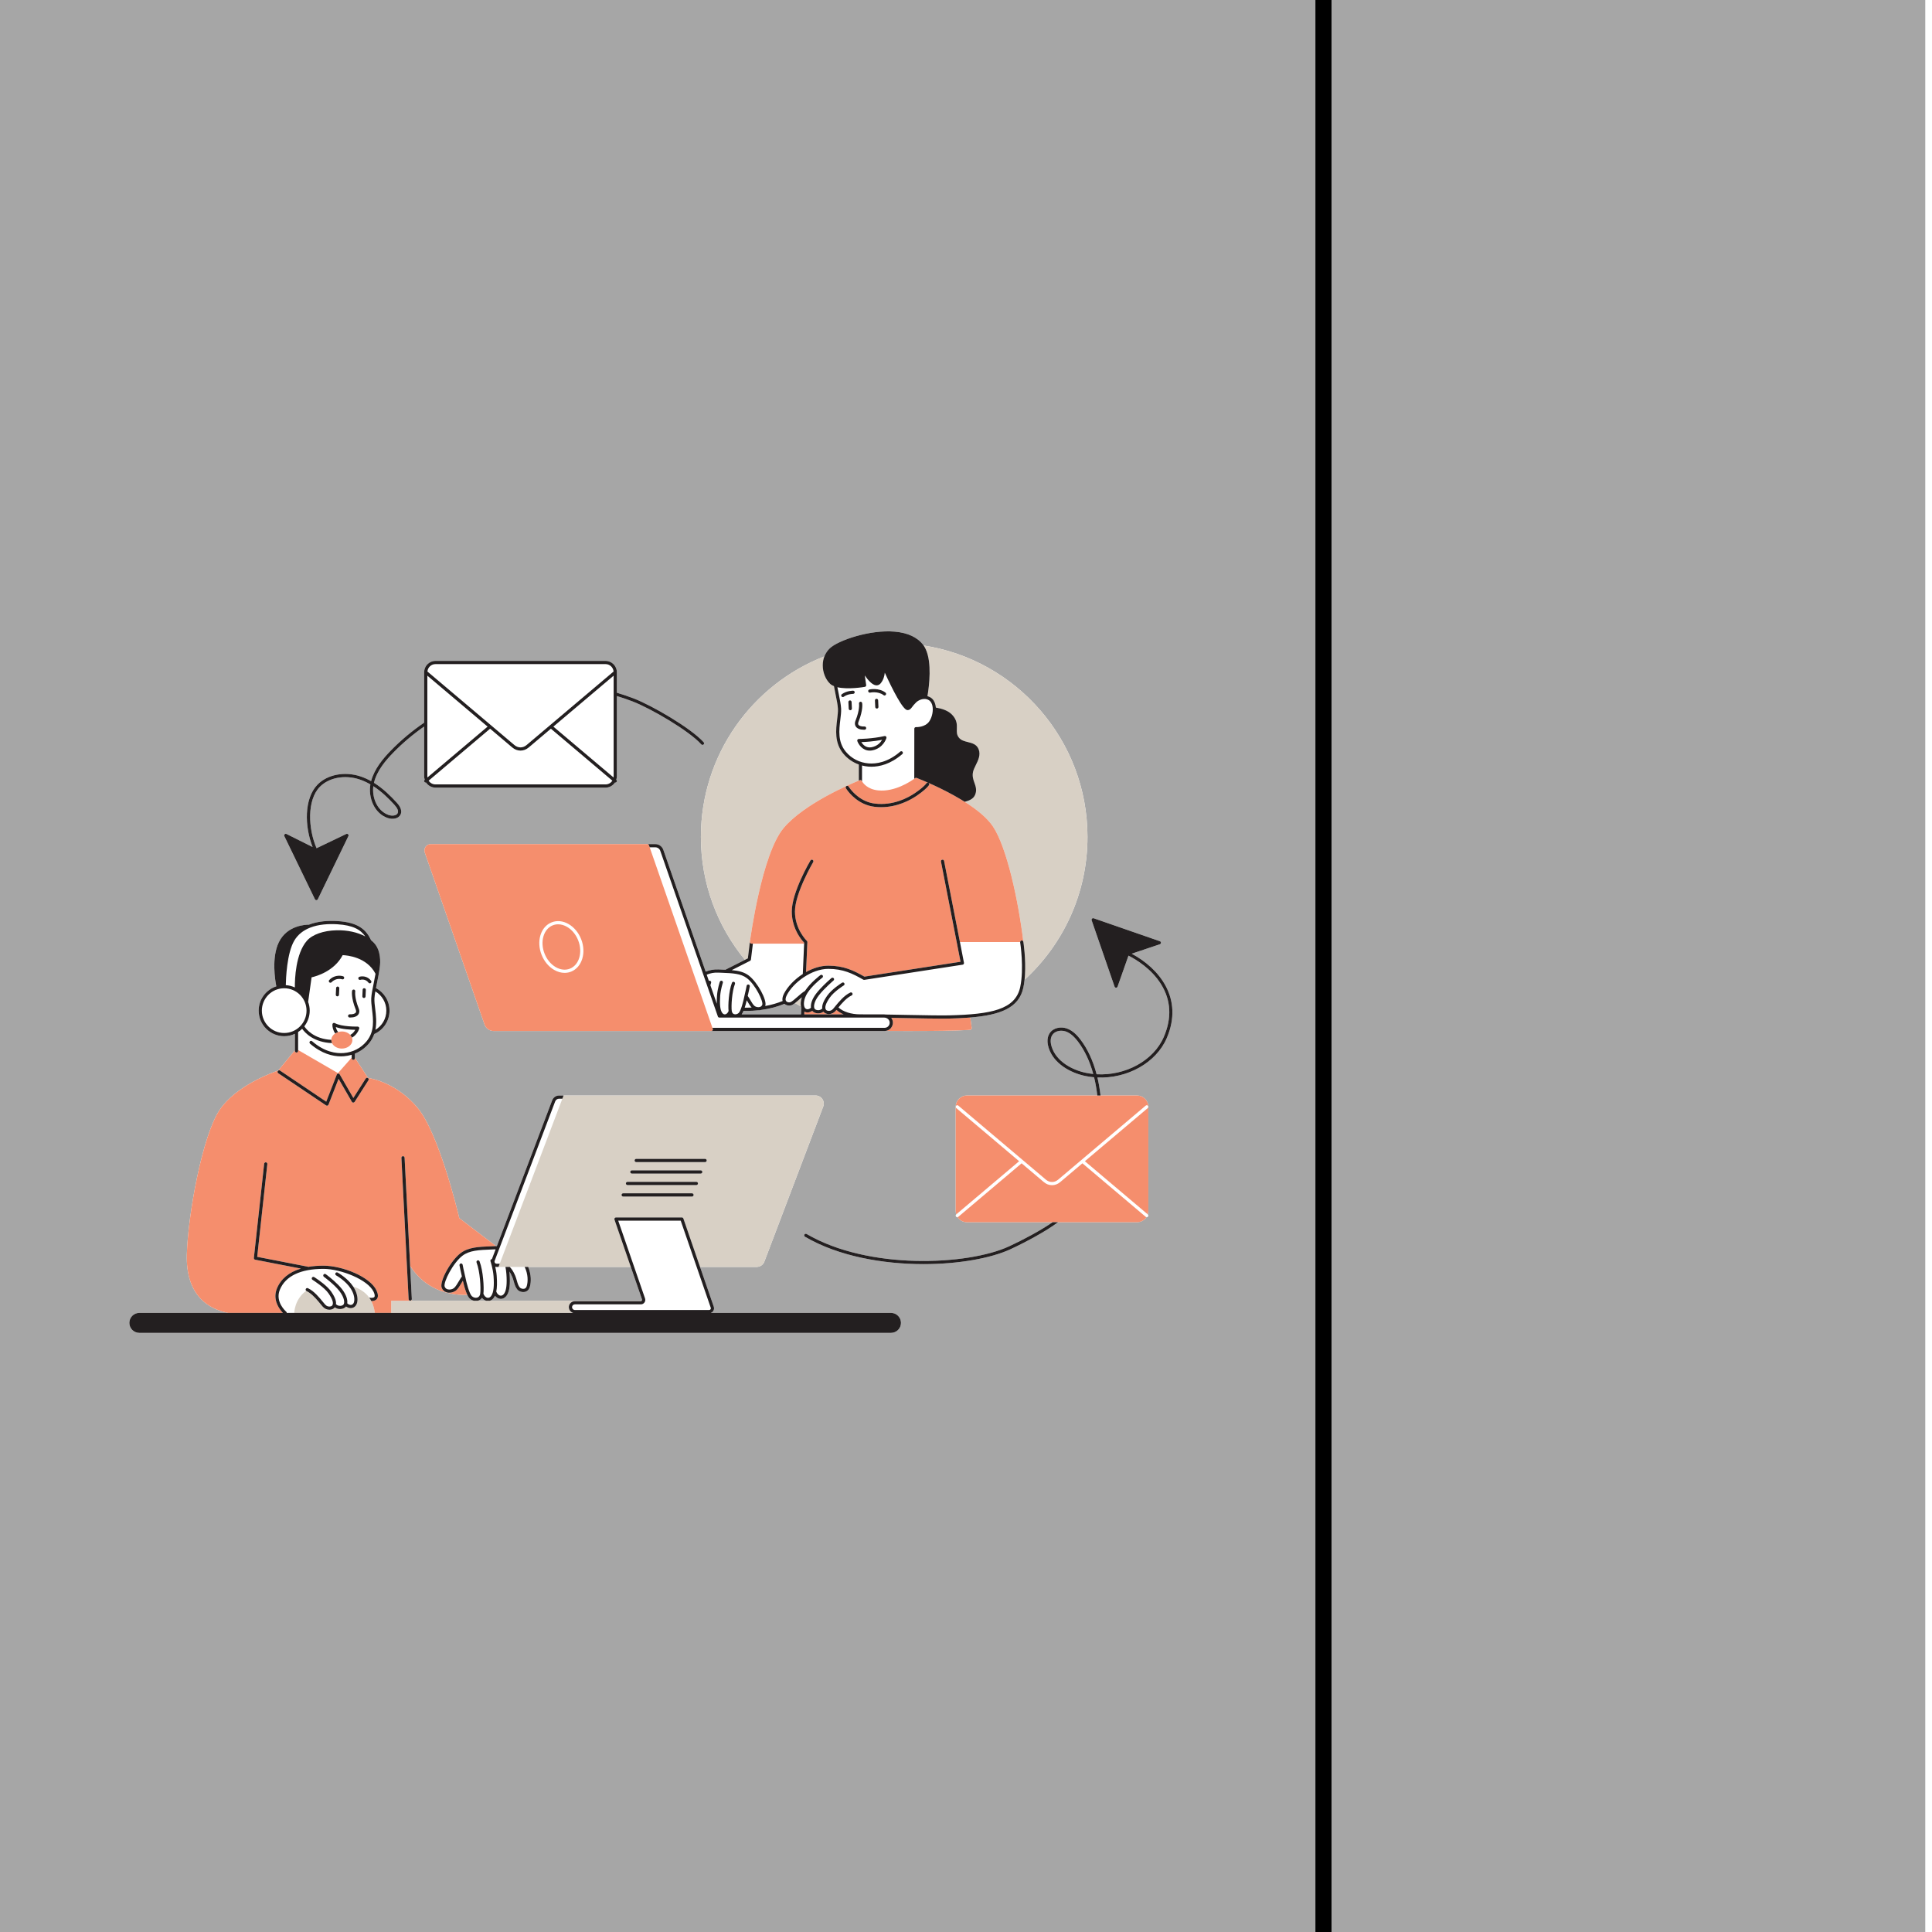 <svg xmlns="http://www.w3.org/2000/svg" xmlns:xlink="http://www.w3.org/1999/xlink" width="480" zoomAndPan="magnify" viewBox="0 0 360 360" height="480" preserveAspectRatio="xMidYMid meet" version="1.0"><defs><clipPath id="8266614681"><path d="M 24.105 117.211 L 219 117.211 L 219 248.461 L 24.105 248.461 Z M 24.105 117.211 " clip-rule="nonzero"/></clipPath><clipPath id="9487dac9fc"><path d="M 24.105 117.211 L 219 117.211 L 219 248.461 L 24.105 248.461 Z M 24.105 117.211 " clip-rule="nonzero"/></clipPath></defs><rect x="-36" width="432" fill="#ffffff" y="-36" height="432" fill-opacity="1"/><rect x="-36" width="432" fill="#ffffff" y="-36" height="432" fill-opacity="1"/><path fill="#a6a6a6" d="M -0.113 -0.195 L 358.746 -0.195 L 358.746 365.113 L -0.113 365.113 Z M -0.113 -0.195 " fill-opacity="1" fill-rule="nonzero"/><path stroke-linecap="butt" transform="matrix(0, -0.75, 0.75, 0, 245.108, 360)" fill="none" stroke-linejoin="miter" d="M -0 2.002 L 480 2.002 " stroke="#000000" stroke-width="4" stroke-opacity="1" stroke-miterlimit="4"/><g clip-path="url(#8266614681)"><path fill="#ffffff" d="M 166.023 244.637 L 132.441 244.637 C 132.617 244.578 132.777 244.469 132.887 244.312 C 133.055 244.074 133.098 243.766 133.004 243.488 L 130.445 236.07 L 141.012 236.07 C 141.637 236.07 142.203 235.68 142.422 235.098 L 153.398 206.184 C 153.574 205.719 153.512 205.195 153.23 204.785 C 152.949 204.375 152.484 204.133 151.988 204.133 L 104.176 204.133 C 103.609 204.133 103.098 204.488 102.895 205.016 L 92.578 232.203 C 92.527 232.203 92.477 232.195 92.426 232.199 L 85.582 226.98 C 85.227 225.488 81.738 211.105 77.785 206.395 C 74.004 201.891 69.449 200.988 68.578 200.852 L 66.125 197.098 L 66.125 196.336 C 67.133 195.93 68.031 195.285 68.742 194.438 C 69.215 193.875 69.527 193.281 69.738 192.676 C 71.41 191.938 72.582 190.266 72.582 188.316 C 72.582 186.496 71.559 184.914 70.059 184.113 C 70.105 183.859 70.16 183.598 70.215 183.328 C 70.414 182.359 70.637 181.262 70.781 180.129 C 70.871 179.445 71.047 177.102 69.664 175.664 C 69.512 175.5 69.336 175.352 69.156 175.203 C 68.223 173.234 66.785 171.871 62.883 171.629 C 61.23 171.527 59.277 171.625 57.562 172.297 C 57 172.293 53.508 172.406 51.969 175.547 C 50.559 178.43 51.266 182.664 51.488 183.789 C 49.582 184.41 48.199 186.203 48.199 188.316 C 48.199 190.945 50.332 193.082 52.957 193.082 C 53.668 193.082 54.344 192.918 54.953 192.637 L 54.953 195.715 L 51.84 199.48 C 50.957 199.777 44.016 202.227 40.938 206.797 C 37.715 211.586 35.043 226.195 34.816 233.707 C 34.707 237.332 35.594 240.141 37.445 242.055 C 38.715 243.367 40.418 244.223 42.516 244.637 L 25.965 244.637 C 24.938 244.637 24.105 245.469 24.105 246.5 C 24.105 247.527 24.938 248.359 25.965 248.359 L 166.023 248.359 C 167.051 248.359 167.883 247.527 167.883 246.5 C 167.883 245.473 167.051 244.637 166.023 244.637 Z M 76.699 242.367 L 76.691 242.215 C 76.719 242.168 76.738 242.113 76.738 242.055 L 76.418 235.852 C 76.809 236.492 77.395 237.297 78.227 238.098 C 79.816 239.629 82.637 241.395 87.082 241.289 C 87.215 241.574 87.359 241.809 87.508 241.949 C 87.73 242.16 87.996 242.297 88.277 242.367 Z M 89.051 242.367 C 89.086 242.355 89.121 242.352 89.156 242.34 C 89.434 242.242 89.656 242.059 89.812 241.824 C 90.016 242.086 90.27 242.273 90.551 242.367 Z M 119.602 242.352 C 119.598 242.359 119.59 242.359 119.586 242.367 L 91.305 242.367 C 91.598 242.27 91.867 242.059 92.07 241.738 C 92.129 241.648 92.184 241.551 92.23 241.445 C 92.484 241.762 92.816 241.969 93.184 242.016 C 93.234 242.023 93.285 242.023 93.332 242.023 C 93.773 242.023 94.18 241.777 94.469 241.332 C 94.949 240.586 95.105 239.312 94.953 237.328 C 94.945 237.191 94.93 237.059 94.914 236.93 C 95.094 237.184 95.285 237.52 95.461 237.957 C 95.578 238.238 95.66 238.523 95.738 238.801 C 95.891 239.344 96.035 239.855 96.406 240.293 C 96.656 240.59 97.227 240.844 97.789 240.727 C 98.246 240.633 98.574 240.309 98.723 239.812 C 98.992 238.898 99.02 237.496 98.422 236.07 L 117.539 236.07 L 119.633 242.137 C 119.656 242.211 119.648 242.289 119.602 242.352 Z M 138.809 178.852 L 135.176 180.691 C 134.977 180.684 134.781 180.676 134.574 180.668 L 133.867 180.637 C 133.027 180.602 132.227 180.75 131.492 181.055 L 123.598 158.344 C 123.379 157.711 122.781 157.285 122.109 157.285 L 80.273 157.285 C 79.883 157.285 79.531 157.469 79.305 157.785 C 79.082 158.102 79.023 158.496 79.152 158.867 L 90.285 190.898 C 90.539 191.625 91.227 192.117 91.992 192.117 L 164.828 192.117 C 164.875 192.117 164.918 192.105 164.961 192.102 C 166.418 192.109 167.879 192.113 169.309 192.113 C 173.891 192.113 178.09 192.066 180.363 191.918 C 180.449 191.914 180.535 191.906 180.621 191.895 L 180.793 191.879 C 180.875 191.875 180.949 191.832 181 191.77 C 181.051 191.707 181.074 191.625 181.062 191.543 L 180.797 189.598 C 186.445 189.133 189.867 187.793 190.68 184.062 C 190.785 183.578 190.859 183.07 190.918 182.555 C 198.113 175.953 202.637 166.473 202.637 155.949 C 202.637 137.918 189.371 122.938 172.105 120.281 C 172.098 120.27 172.09 120.254 172.078 120.238 C 170.996 118.77 169.199 117.914 166.73 117.699 C 162.109 117.293 156.184 119.312 154.609 120.82 C 154.168 121.238 153.836 121.746 153.613 122.309 C 140.164 127.543 130.602 140.645 130.602 155.949 C 130.602 164.637 133.684 172.617 138.809 178.852 Z M 141.238 188.258 C 141.406 188.266 141.57 188.258 141.727 188.215 C 141.746 188.211 141.762 188.199 141.781 188.195 C 143.441 187.977 144.93 187.57 146.168 187.047 C 146.531 187.371 147.055 187.441 147.434 187.324 C 147.645 187.258 147.883 187.105 148.141 186.906 C 148.508 187.125 148.879 187.34 149.254 187.547 C 149.273 187.629 149.293 187.707 149.316 187.777 L 149.262 189.016 L 138.195 189.016 C 138.32 188.844 138.438 188.617 138.547 188.352 C 138.766 188.359 138.984 188.367 139.203 188.367 C 139.902 188.367 140.582 188.324 141.238 188.258 Z M 210.875 177.711 L 216.121 175.949 C 216.242 175.906 216.324 175.793 216.324 175.668 C 216.324 175.539 216.246 175.426 216.125 175.383 L 203.789 171.105 C 203.684 171.066 203.562 171.098 203.484 171.176 C 203.402 171.258 203.375 171.375 203.41 171.484 L 207.684 183.84 C 207.723 183.961 207.836 184.043 207.961 184.043 C 207.961 184.043 207.961 184.043 207.965 184.043 C 208.09 184.043 208.203 183.961 208.242 183.844 L 210.277 178.07 C 211.688 178.785 214.535 180.5 216.332 183.371 C 218.203 186.363 218.383 189.672 216.863 193.207 C 214.949 197.656 209.684 200.473 204.336 200.172 C 203.668 197.621 202.656 195.457 201.332 193.715 C 200.797 193.016 199.949 192.039 198.77 191.633 C 197.719 191.273 196.285 191.461 195.586 192.523 C 194.973 193.449 195.199 194.605 195.387 195.211 C 196.34 198.254 199.539 199.934 202.219 200.492 C 202.766 200.605 203.316 200.684 203.867 200.734 C 203.992 201.242 204.102 201.762 204.199 202.301 C 204.312 202.906 204.398 203.52 204.469 204.133 L 180.18 204.133 C 179.02 204.133 178.074 205.078 178.074 206.242 L 178.074 225.637 C 178.074 225.859 178.121 226.074 178.188 226.277 L 178.18 226.281 C 178.055 226.391 178.039 226.578 178.145 226.703 C 178.203 226.773 178.289 226.809 178.371 226.809 C 178.391 226.809 178.41 226.801 178.43 226.801 C 178.805 227.367 179.449 227.742 180.18 227.742 L 196.133 227.742 C 193.934 229.27 190.652 231.027 188.047 232.234 C 180.352 235.801 161.82 236.676 150.297 229.938 C 150.152 229.852 149.973 229.902 149.891 230.043 C 149.805 230.184 149.855 230.367 149.996 230.449 C 156.246 234.105 164.531 235.551 172.082 235.551 C 178.652 235.551 184.664 234.457 188.297 232.773 C 191.203 231.43 194.945 229.398 197.152 227.742 L 211.875 227.742 C 212.605 227.742 213.25 227.367 213.629 226.801 C 213.645 226.801 213.664 226.809 213.684 226.809 C 213.766 226.809 213.852 226.773 213.91 226.703 C 214.016 226.578 214 226.391 213.875 226.281 L 213.867 226.277 C 213.934 226.074 213.98 225.859 213.98 225.637 L 213.98 206.242 C 213.98 205.078 213.035 204.133 211.875 204.133 L 205.07 204.133 C 204.996 203.484 204.902 202.836 204.785 202.191 C 204.699 201.707 204.598 201.234 204.488 200.773 C 210.023 201.02 215.422 198.062 217.41 193.445 C 220.594 186.039 216.012 180.438 210.875 177.711 Z M 202.34 199.906 C 199.828 199.383 196.832 197.828 195.957 195.031 C 195.801 194.527 195.605 193.574 196.082 192.855 C 196.449 192.301 197.113 192.062 197.758 192.062 C 198.047 192.062 198.328 192.109 198.578 192.195 C 199.359 192.465 200.086 193.062 200.859 194.078 C 202.102 195.711 203.059 197.734 203.711 200.117 C 203.254 200.07 202.793 200 202.34 199.906 Z M 58.684 167.562 C 58.734 167.664 58.836 167.73 58.949 167.73 C 59.066 167.73 59.168 167.664 59.219 167.562 L 64.918 155.797 C 64.977 155.684 64.953 155.547 64.863 155.457 C 64.773 155.367 64.637 155.344 64.523 155.398 L 58.988 158.051 C 57.406 154.402 57.18 149.098 59.59 146.621 C 61.285 144.883 64.262 144.328 67 145.242 C 67.711 145.477 68.383 145.793 69.016 146.16 C 68.598 148.527 69.668 151.508 72.188 152.406 C 73.086 152.73 74.25 152.613 74.645 151.762 C 75.082 150.82 74.195 149.852 73.902 149.531 C 72.793 148.32 71.395 146.93 69.684 145.863 C 70.219 143.625 71.836 141.734 73.207 140.32 C 74.977 138.496 76.934 136.84 79.035 135.375 L 79.035 144.652 C 79.035 144.879 79.082 145.094 79.148 145.297 L 79.141 145.301 C 79.016 145.406 79 145.594 79.105 145.719 C 79.164 145.789 79.25 145.828 79.332 145.828 C 79.352 145.828 79.371 145.82 79.391 145.816 C 79.766 146.383 80.41 146.762 81.141 146.762 L 112.836 146.762 C 113.566 146.762 114.211 146.383 114.586 145.816 C 114.605 145.82 114.625 145.828 114.641 145.828 C 114.727 145.828 114.812 145.789 114.871 145.719 C 114.977 145.594 114.961 145.406 114.836 145.301 L 114.828 145.297 C 114.895 145.094 114.941 144.879 114.941 144.652 L 114.941 129.695 C 115.934 129.996 116.918 130.332 117.883 130.707 C 121.27 132.016 128.348 136.121 130.68 138.707 C 130.789 138.828 130.977 138.836 131.102 138.727 C 131.223 138.617 131.23 138.43 131.121 138.305 C 128.738 135.664 121.535 131.48 118.098 130.148 C 117.062 129.75 116.008 129.395 114.941 129.078 L 114.941 125.258 C 114.941 124.098 113.996 123.148 112.836 123.148 L 81.141 123.148 C 79.98 123.148 79.035 124.098 79.035 125.258 L 79.035 134.656 C 76.773 136.199 74.668 137.957 72.781 139.902 C 71.391 141.34 69.758 143.25 69.152 145.551 C 68.535 145.207 67.879 144.906 67.188 144.676 C 64.238 143.691 61.016 144.305 59.164 146.203 C 56.648 148.789 56.73 153.961 58.246 157.828 L 53.383 155.402 C 53.27 155.344 53.129 155.367 53.039 155.457 C 52.949 155.547 52.926 155.684 52.98 155.797 Z M 69.566 146.496 C 71.129 147.508 72.426 148.801 73.465 149.934 C 74.078 150.605 74.289 151.121 74.105 151.512 C 73.871 152.016 73.031 152.078 72.387 151.848 C 70.246 151.082 69.297 148.578 69.566 146.496 Z M 69.566 146.496 " fill-opacity="1" fill-rule="nonzero"/></g><path fill="#d8d0c5" d="M 69.824 244.492 L 69.848 244.637 C 69.504 244.637 69.148 244.637 68.785 244.637 C 64.625 244.637 59.422 244.637 54.832 244.637 C 54.832 244.602 54.867 242.117 57.051 240.523 C 57.074 240.543 57.098 240.566 57.129 240.578 C 57.289 240.652 57.449 240.75 57.609 240.855 C 58.438 241.414 59.211 242.355 59.75 243.016 C 59.898 243.195 60.027 243.355 60.137 243.477 C 60.457 243.84 60.906 244.047 61.379 244.047 C 61.395 244.047 61.406 244.047 61.422 244.047 C 61.816 244.039 62.168 243.883 62.363 243.637 C 62.371 243.621 62.375 243.609 62.383 243.598 C 62.648 243.801 62.996 243.918 63.367 243.918 C 63.41 243.918 63.453 243.918 63.492 243.914 C 63.906 243.887 64.266 243.715 64.477 243.449 C 64.477 243.445 64.477 243.445 64.477 243.445 C 64.738 243.637 65.043 243.75 65.348 243.75 C 65.418 243.75 65.488 243.742 65.555 243.73 C 65.992 243.656 66.336 243.352 66.496 242.891 C 66.684 242.363 66.68 241.504 66.246 240.52 C 66.141 240.289 66.02 240.051 65.863 239.805 C 65.848 239.777 65.828 239.754 65.812 239.727 C 67.309 240.215 68.23 240.992 68.805 241.801 C 68.957 242.012 69.082 242.223 69.188 242.434 C 69.559 243.152 69.707 243.844 69.797 244.34 C 69.805 244.395 69.812 244.445 69.824 244.492 Z M 90.551 242.367 L 76.457 242.367 C 76.457 242.367 76.457 242.367 76.453 242.367 C 76.449 242.367 76.445 242.367 76.438 242.367 C 76.438 242.367 76.434 242.367 76.43 242.367 L 72.895 242.367 L 72.895 244.648 L 106.824 244.648 C 106.508 244.566 106.25 244.344 106.109 244.055 C 106.039 243.906 105.996 243.746 105.996 243.57 C 105.996 243.348 106.062 243.137 106.18 242.961 C 106.379 242.656 106.723 242.453 107.113 242.453 L 119.41 242.453 C 119.48 242.453 119.543 242.418 119.586 242.367 Z M 153.23 204.785 C 153.512 205.195 153.574 205.719 153.398 206.184 L 142.422 235.098 C 142.203 235.68 141.633 236.07 141.012 236.07 L 130.445 236.07 L 130.238 235.477 L 127.332 227.055 C 127.293 226.938 127.18 226.855 127.051 226.855 L 114.777 226.855 C 114.68 226.855 114.59 226.902 114.535 226.98 C 114.48 227.059 114.465 227.16 114.496 227.25 L 117.332 235.477 L 117.539 236.07 L 92.891 236.07 L 93.117 235.477 L 104.789 204.727 L 105.016 204.133 L 151.988 204.133 C 152.484 204.133 152.949 204.375 153.23 204.785 Z M 131.379 215.941 L 118.547 215.941 C 118.383 215.941 118.25 216.074 118.25 216.238 C 118.25 216.406 118.383 216.539 118.547 216.539 L 131.379 216.539 C 131.543 216.539 131.68 216.406 131.68 216.238 C 131.68 216.074 131.543 215.941 131.379 215.941 Z M 129.242 222.66 C 129.242 222.492 129.109 222.359 128.945 222.359 L 116.113 222.359 C 115.949 222.359 115.812 222.492 115.812 222.66 C 115.812 222.824 115.949 222.957 116.113 222.957 L 128.945 222.957 C 129.109 222.957 129.242 222.824 129.242 222.66 Z M 130.055 220.52 C 130.055 220.355 129.922 220.223 129.758 220.223 L 116.926 220.223 C 116.758 220.223 116.625 220.355 116.625 220.52 C 116.625 220.684 116.758 220.816 116.926 220.816 L 129.758 220.816 C 129.922 220.816 130.055 220.684 130.055 220.52 Z M 130.57 218.676 C 130.734 218.676 130.867 218.543 130.867 218.379 C 130.867 218.215 130.734 218.082 130.57 218.082 L 117.734 218.082 C 117.57 218.082 117.438 218.215 117.438 218.379 C 117.438 218.543 117.57 218.676 117.734 218.676 Z M 149.402 185.828 C 149.25 185.961 149.098 186.094 148.945 186.227 C 148.836 186.32 148.734 186.41 148.629 186.5 C 148.461 186.648 148.297 186.785 148.141 186.906 C 148.508 187.125 148.879 187.34 149.254 187.547 C 149.211 187.34 149.195 187.102 149.211 186.836 C 149.227 186.547 149.289 186.223 149.398 185.883 Z M 157.164 140.469 C 155.457 138.434 155.754 135.988 155.992 134.023 C 156.082 133.309 156.164 132.629 156.137 132.07 C 156.102 131.355 155.91 130.43 155.691 129.363 C 155.594 128.887 155.492 128.383 155.395 127.855 C 155.109 127.742 154.863 127.594 154.672 127.41 C 153.828 126.605 153.305 125.289 153.305 123.977 C 153.305 123.652 153.336 123.336 153.398 123.031 C 153.449 122.781 153.523 122.539 153.613 122.309 C 140.164 127.543 130.602 140.645 130.602 155.949 C 130.602 164.637 133.684 172.617 138.809 178.852 L 139.355 178.574 L 139.73 175.5 C 139.82 174.836 141.93 159.16 146.023 154.285 C 149.848 149.73 158.598 146.035 160.031 145.449 L 160.031 142.457 C 158.922 142.062 157.934 141.391 157.164 140.469 Z M 172.105 120.281 C 172.25 120.484 172.375 120.715 172.488 120.957 C 173.668 123.469 173.141 127.77 172.832 129.633 C 172.824 129.66 172.812 129.688 172.801 129.715 C 172.992 129.766 173.191 129.84 173.391 129.961 C 173.852 130.238 174.172 130.73 174.316 131.379 C 174.352 131.531 174.371 131.688 174.387 131.848 C 175.473 132.023 176.652 132.391 177.395 133.16 C 178.348 134.152 178.32 135.039 178.297 135.816 C 178.277 136.398 178.262 136.898 178.648 137.41 C 179.059 137.953 179.688 138.109 180.355 138.273 C 181.16 138.477 181.996 138.684 182.359 139.625 C 182.766 140.664 182.27 141.672 181.828 142.562 C 181.602 143.023 181.387 143.457 181.305 143.859 C 181.145 144.66 181.359 145.27 181.57 145.859 C 181.805 146.52 182.047 147.199 181.723 148.043 C 181.391 148.902 180.555 149.191 179.762 149.406 C 181.902 150.758 183.891 152.328 185.004 153.977 C 187.602 157.836 189.77 167.832 190.684 175.492 C 190.707 175.652 191.172 178.648 190.988 181.664 C 190.973 181.961 190.949 182.262 190.914 182.555 C 198.113 175.953 202.633 166.473 202.633 155.949 C 202.633 137.918 189.371 122.938 172.105 120.281 Z M 172.105 120.281 " fill-opacity="1" fill-rule="nonzero"/><path fill="#f58e6d" d="M 76.691 242.215 L 76.699 242.367 L 76.457 242.367 C 76.562 242.359 76.645 242.297 76.691 242.215 Z M 85.582 226.98 L 92.426 232.199 C 92.383 232.199 92.344 232.195 92.301 232.195 L 91.488 232.23 C 91.488 232.23 91.488 232.23 91.484 232.23 C 89.133 232.324 87.273 232.402 85.82 233.504 C 83.973 234.91 81.863 238.762 82.297 239.945 C 82.297 239.949 82.301 239.949 82.301 239.953 C 82.465 240.391 82.809 240.699 83.27 240.824 C 83.77 240.961 84.363 240.852 84.801 240.574 C 84.859 240.539 84.926 240.508 84.977 240.465 C 85.367 240.145 85.703 239.566 86.035 239.004 C 86.105 238.883 86.176 238.762 86.246 238.648 C 86.375 239.211 86.582 240.008 86.836 240.699 C 86.914 240.91 86.996 241.109 87.078 241.289 C 82.637 241.395 79.816 239.629 78.227 238.098 C 77.395 237.297 76.809 236.492 76.418 235.852 L 76.348 234.426 L 75.391 215.719 C 75.383 215.551 75.227 215.418 75.078 215.434 C 74.914 215.441 74.789 215.582 74.797 215.746 L 75.754 234.523 L 76.141 242.086 C 76.148 242.242 76.277 242.359 76.43 242.367 L 72.895 242.367 L 72.895 244.637 C 72 244.637 70.973 244.637 69.848 244.637 L 69.824 244.492 C 69.812 244.445 69.805 244.395 69.797 244.34 C 69.707 243.848 69.559 243.152 69.188 242.434 C 69.543 242.434 69.961 242.363 70.215 242.059 C 70.504 241.707 70.484 241.172 70.16 240.469 C 68.977 237.906 63.777 235.84 60.258 235.84 C 60.254 235.84 60.254 235.84 60.25 235.84 C 59.227 235.84 58.285 235.918 57.422 236.066 C 57.391 236.043 57.352 236.027 57.309 236.02 L 47.926 234.191 L 49.812 216.91 C 49.832 216.746 49.715 216.602 49.551 216.582 C 49.383 216.562 49.242 216.684 49.223 216.848 L 47.305 234.398 C 47.285 234.555 47.391 234.695 47.543 234.727 L 56.062 236.383 C 53.871 237.039 52.352 238.281 51.609 240.07 C 50.824 241.957 51.797 243.555 52.445 244.34 C 52.543 244.457 52.633 244.559 52.711 244.637 C 49.789 244.637 47.262 244.637 45.641 244.637 L 42.516 244.637 C 40.418 244.223 38.715 243.367 37.445 242.055 C 35.594 240.141 34.707 237.332 34.816 233.707 C 35.043 226.195 37.715 211.586 40.938 206.797 C 44.016 202.227 50.957 199.777 51.84 199.48 L 54.953 195.715 L 54.953 195.824 C 54.953 195.988 55.086 196.121 55.25 196.121 C 55.414 196.121 55.547 195.988 55.547 195.824 L 55.547 195.652 L 62.977 199.961 L 65.531 197.074 L 65.531 197.188 C 65.531 197.352 65.664 197.484 65.828 197.484 C 65.992 197.484 66.125 197.352 66.125 197.188 L 66.125 197.098 L 68.578 200.852 C 69.449 200.988 74.004 201.891 77.785 206.395 C 81.738 211.105 85.227 225.488 85.582 226.98 Z M 68.547 201.453 L 68.652 201.289 C 68.742 201.152 68.703 200.965 68.562 200.879 C 68.426 200.789 68.242 200.828 68.152 200.969 L 68.047 201.129 L 65.84 204.59 L 63.402 200.379 L 63.293 200.191 C 63.234 200.094 63.121 200.031 63.012 200.043 C 62.898 200.055 62.801 200.125 62.758 200.234 L 62.668 200.473 L 60.789 205.281 L 52.453 199.676 L 52.18 199.492 C 52.047 199.398 51.859 199.434 51.77 199.574 C 51.676 199.707 51.715 199.895 51.848 199.984 L 51.973 200.066 L 60.766 205.984 C 60.816 206.016 60.875 206.035 60.934 206.035 C 60.965 206.035 60.992 206.031 61.023 206.02 C 61.109 205.992 61.176 205.93 61.211 205.844 L 63.09 201.027 L 65.57 205.312 C 65.621 205.402 65.719 205.457 65.82 205.461 C 65.918 205.453 66.023 205.41 66.078 205.324 Z M 63.699 195.387 C 64.785 195.387 65.668 194.672 65.668 193.793 C 65.668 193.637 65.629 193.488 65.578 193.344 C 65.512 193.16 65.406 192.988 65.266 192.84 C 64.906 192.453 64.34 192.199 63.699 192.199 C 63.457 192.199 63.227 192.242 63.012 192.305 C 62.809 192.367 62.629 192.457 62.465 192.562 C 62.031 192.848 61.746 193.277 61.734 193.762 C 61.734 193.773 61.73 193.781 61.73 193.793 C 61.73 193.996 61.781 194.188 61.867 194.367 C 62.152 194.961 62.863 195.387 63.699 195.387 Z M 155.684 188.383 C 155.363 188.75 154.91 188.957 154.441 188.957 C 154.426 188.957 154.41 188.953 154.398 188.953 C 154.004 188.945 153.652 188.789 153.457 188.543 C 153.449 188.527 153.445 188.516 153.438 188.504 C 153.172 188.707 152.824 188.828 152.449 188.828 C 152.41 188.828 152.371 188.824 152.328 188.82 C 151.914 188.793 151.555 188.625 151.344 188.355 C 151.344 188.352 151.344 188.352 151.34 188.352 C 151.082 188.543 150.777 188.652 150.473 188.652 C 150.402 188.652 150.332 188.648 150.266 188.637 C 150.129 188.613 150.004 188.562 149.891 188.496 C 149.887 188.496 149.883 188.492 149.883 188.492 L 149.859 189.016 L 157.199 189.016 C 156.672 188.789 156.219 188.508 155.859 188.176 C 155.797 188.254 155.738 188.324 155.684 188.383 Z M 180.621 191.898 L 180.793 191.879 C 180.875 191.875 180.949 191.832 181 191.77 C 181.051 191.707 181.074 191.625 181.062 191.543 L 180.797 189.598 C 180.602 189.613 180.402 189.625 180.203 189.641 C 179.148 189.715 178.031 189.766 176.832 189.793 C 176.484 189.801 176.066 189.805 175.598 189.805 C 173.973 189.805 171.688 189.762 169.301 189.715 C 168.258 189.695 167.16 189.676 166.066 189.656 C 166.23 189.871 166.344 190.129 166.371 190.406 C 166.41 190.805 166.289 191.199 166.047 191.512 C 166.023 191.543 166.004 191.578 165.98 191.605 C 165.715 191.898 165.352 192.07 164.961 192.102 C 166.418 192.109 167.883 192.117 169.309 192.117 C 173.895 192.117 178.094 192.066 180.363 191.922 C 180.449 191.914 180.535 191.906 180.621 191.898 Z M 178.777 179.242 L 161.07 181.98 C 159.027 180.82 157.215 179.941 154.344 179.941 C 154.34 179.941 154.34 179.941 154.336 179.941 C 152.93 179.941 151.512 180.398 150.234 181.105 C 150.223 181.113 150.211 181.117 150.203 181.125 L 150.445 175.551 C 150.445 175.516 150.438 175.484 150.426 175.453 C 150.422 175.441 150.426 175.434 150.422 175.426 C 150.406 175.387 150.383 175.355 150.352 175.324 C 150.352 175.324 150.352 175.324 150.352 175.32 C 150.328 175.301 148.129 173.188 148.129 169.84 C 148.129 166.445 151.496 160.691 151.531 160.633 C 151.617 160.492 151.57 160.309 151.426 160.227 C 151.285 160.145 151.105 160.191 151.02 160.332 C 150.879 160.574 147.535 166.281 147.535 169.84 C 147.535 172.484 148.777 174.379 149.477 175.242 C 149.633 175.43 149.762 175.57 149.844 175.656 L 149.836 175.836 L 140.027 175.836 C 139.941 175.836 139.859 175.801 139.805 175.734 C 139.746 175.672 139.723 175.586 139.73 175.5 C 139.82 174.836 141.93 159.16 146.023 154.285 C 149.848 149.73 158.598 146.035 160.031 145.449 C 160.129 145.41 160.191 145.383 160.219 145.375 C 160.363 145.316 160.531 145.383 160.598 145.523 C 160.602 145.531 160.609 145.551 160.625 145.578 C 160.777 145.844 161.566 147.07 163.637 147.277 C 166.727 147.594 169.684 145.598 170.359 145.109 C 170.449 145.043 170.504 145 170.508 144.996 C 170.59 144.934 170.699 144.918 170.797 144.953 C 170.82 144.961 170.879 144.984 170.953 145.016 C 171.777 145.336 175.52 146.848 179.062 148.977 C 179.293 149.117 179.527 149.262 179.758 149.406 C 181.902 150.758 183.891 152.328 185.004 153.977 C 187.602 157.836 189.766 167.832 190.684 175.492 C 190.656 175.328 190.5 175.219 190.344 175.246 C 190.195 175.27 190.098 175.395 190.098 175.539 L 178.871 175.539 L 178.859 175.48 L 178.812 175.242 L 175.922 160.426 C 175.891 160.266 175.73 160.16 175.57 160.191 C 175.41 160.223 175.305 160.379 175.336 160.539 L 178.273 175.586 L 178.277 175.594 C 178.277 175.594 178.277 175.594 178.277 175.598 L 178.977 179.211 Z M 172.941 146.508 C 173.047 146.383 173.098 146.309 173.105 146.301 C 173.191 146.16 173.152 145.98 173.016 145.891 C 172.879 145.801 172.695 145.84 172.605 145.977 C 172.605 145.977 172.539 146.074 172.367 146.254 C 172.09 146.551 171.523 147.078 170.488 147.781 C 169.16 148.684 166.422 150.141 163.047 149.746 C 160.461 149.441 158.852 147.566 158.324 146.848 C 158.199 146.68 158.137 146.574 158.133 146.57 C 158.047 146.43 157.863 146.383 157.723 146.469 C 157.582 146.555 157.539 146.734 157.621 146.875 C 157.633 146.895 157.688 146.98 157.773 147.105 C 158.27 147.816 160.008 149.988 162.98 150.336 C 163.395 150.387 163.797 150.406 164.191 150.406 C 167.191 150.406 169.586 149.113 170.824 148.273 C 172.082 147.418 172.688 146.805 172.941 146.508 Z M 103.547 180.207 C 104.434 180.719 105.375 180.824 106.199 180.496 C 107.926 179.809 108.617 177.441 107.734 175.215 C 107.305 174.125 106.566 173.234 105.66 172.707 C 105.113 172.391 104.547 172.23 104 172.23 C 103.656 172.23 103.324 172.293 103.008 172.418 C 102.184 172.746 101.566 173.465 101.27 174.449 C 100.969 175.453 101.039 176.609 101.473 177.699 C 101.902 178.789 102.641 179.68 103.547 180.207 Z M 132.816 191.719 C 132.848 191.812 132.836 191.91 132.777 191.992 C 132.723 192.07 132.633 192.117 132.535 192.117 L 91.992 192.117 C 91.227 192.117 90.539 191.629 90.285 190.898 L 79.152 158.867 C 79.023 158.496 79.082 158.105 79.305 157.785 C 79.531 157.469 79.883 157.285 80.273 157.285 L 120.641 157.285 C 120.766 157.285 120.879 157.367 120.922 157.484 L 121.059 157.883 L 132.75 191.52 Z M 100.918 177.918 C 101.398 179.133 102.227 180.129 103.25 180.723 C 103.887 181.094 104.555 181.281 105.207 181.281 C 105.621 181.281 106.031 181.203 106.418 181.051 C 108.449 180.242 109.289 177.527 108.289 174.996 C 107.809 173.781 106.98 172.785 105.957 172.191 C 104.91 171.586 103.785 171.469 102.789 171.867 C 101.789 172.262 101.051 173.117 100.699 174.277 C 100.359 175.41 100.438 176.703 100.918 177.918 Z M 213.145 226.445 L 201.691 216.766 L 197.551 220.266 C 197.094 220.652 196.562 220.844 196.027 220.844 C 195.496 220.844 194.961 220.652 194.508 220.266 L 190.363 216.766 L 178.91 226.445 L 178.566 226.738 C 178.523 226.773 178.477 226.789 178.43 226.797 C 178.805 227.367 179.449 227.742 180.18 227.742 L 211.875 227.742 C 212.605 227.742 213.25 227.367 213.629 226.797 C 213.578 226.789 213.531 226.773 213.492 226.738 Z M 211.875 204.133 L 180.18 204.133 C 179.02 204.133 178.078 205.078 178.078 206.238 L 178.078 225.633 C 178.078 225.859 178.121 226.074 178.188 226.277 L 178.691 225.852 L 189.902 216.375 L 178.672 206.883 L 178.184 206.469 C 178.055 206.363 178.039 206.172 178.148 206.047 C 178.254 205.922 178.441 205.906 178.566 206.012 L 178.684 206.113 L 194.891 219.812 C 195.582 220.395 196.477 220.395 197.168 219.812 L 213.371 206.113 L 213.492 206.012 C 213.617 205.906 213.805 205.922 213.91 206.047 C 214.016 206.172 214 206.363 213.875 206.469 L 213.387 206.883 L 202.152 216.375 L 213.363 225.852 L 213.871 226.277 C 213.934 226.074 213.98 225.859 213.98 225.633 L 213.98 206.238 C 213.98 205.078 213.035 204.133 211.875 204.133 Z M 211.875 204.133 " fill-opacity="1" fill-rule="nonzero"/><g clip-path="url(#9487dac9fc)"><path fill="#231f20" d="M 52.953 193.082 C 53.668 193.082 54.344 192.918 54.953 192.637 L 54.953 195.824 C 54.953 195.988 55.086 196.121 55.25 196.121 C 55.414 196.121 55.547 195.988 55.547 195.824 L 55.547 192.309 C 55.816 192.129 56.07 191.926 56.301 191.699 C 56.844 192.469 58.465 194.238 61.867 194.367 C 61.781 194.188 61.73 193.996 61.73 193.793 C 61.73 193.781 61.734 193.773 61.734 193.762 C 58.48 193.586 57.066 191.797 56.703 191.238 C 57.332 190.43 57.711 189.418 57.711 188.316 C 57.711 187.746 57.605 187.199 57.418 186.688 L 58.059 182.113 C 58.945 181.914 62.273 180.984 63.852 177.977 C 64.695 178.008 68.355 178.328 69.973 181.449 C 69.863 182.066 69.746 182.66 69.633 183.207 C 69.41 184.301 69.215 185.246 69.176 186.008 C 69.145 186.621 69.23 187.32 69.32 188.066 C 69.559 190.012 69.828 192.215 68.285 194.055 C 67.23 195.316 65.727 196.086 64.055 196.219 C 62.652 196.332 60.488 196.039 58.156 194.02 C 58.031 193.91 57.844 193.926 57.738 194.051 C 57.629 194.176 57.645 194.363 57.77 194.469 C 59.961 196.371 62.031 196.836 63.531 196.836 C 63.73 196.836 63.922 196.824 64.102 196.812 C 64.594 196.773 65.07 196.68 65.531 196.543 L 65.531 197.188 C 65.531 197.352 65.664 197.484 65.828 197.484 C 65.992 197.484 66.125 197.352 66.125 197.188 L 66.125 196.336 C 67.133 195.93 68.031 195.285 68.742 194.438 C 69.215 193.875 69.527 193.281 69.738 192.676 C 71.41 191.938 72.582 190.266 72.582 188.316 C 72.582 186.496 71.559 184.914 70.059 184.113 C 70.105 183.859 70.16 183.598 70.215 183.328 C 70.414 182.359 70.637 181.262 70.781 180.129 C 70.871 179.445 71.047 177.102 69.664 175.664 C 69.512 175.5 69.336 175.352 69.156 175.203 C 68.223 173.234 66.785 171.871 62.883 171.629 C 61.23 171.527 59.277 171.625 57.562 172.297 C 57 172.293 53.508 172.406 51.969 175.547 C 50.559 178.43 51.266 182.664 51.488 183.789 C 49.582 184.41 48.199 186.203 48.199 188.316 C 48.199 190.945 50.332 193.082 52.953 193.082 Z M 71.988 188.316 C 71.988 189.84 71.168 191.168 69.949 191.895 C 70.223 190.551 70.059 189.184 69.914 187.992 C 69.824 187.277 69.742 186.598 69.77 186.039 C 69.789 185.66 69.852 185.219 69.941 184.734 C 71.164 185.461 71.988 186.793 71.988 188.316 Z M 54.832 175.277 C 55.523 174.102 56.555 173.352 57.715 172.883 C 57.734 172.879 57.746 172.871 57.762 172.863 C 59.387 172.219 61.262 172.129 62.844 172.223 C 65.785 172.406 67.184 173.219 68.066 174.492 C 66.621 173.715 64.746 173.297 62.723 173.344 C 60.277 173.398 58.207 174.129 57.188 175.293 C 55.078 177.707 54.93 182.426 54.941 183.996 C 54.422 183.754 53.855 183.605 53.254 183.57 C 53.277 182.367 53.449 177.629 54.832 175.277 Z M 52.953 184.148 C 55.25 184.148 57.117 186.02 57.117 188.316 C 57.117 190.617 55.25 192.484 52.953 192.484 C 50.66 192.484 48.793 190.617 48.793 188.316 C 48.793 186.02 50.66 184.148 52.953 184.148 Z M 61.895 243.266 C 62.207 242.871 61.984 242.117 61.23 241.02 C 60.449 239.879 58.391 238.574 58.246 238.484 C 58.238 238.48 58.23 238.477 58.23 238.477 C 58.09 238.391 58.047 238.207 58.133 238.066 C 58.223 237.926 58.402 237.883 58.543 237.969 C 58.562 237.98 58.648 238.035 58.781 238.121 C 59.387 238.52 61 239.633 61.723 240.684 C 62.184 241.359 62.711 242.266 62.605 243.031 C 62.633 243.043 62.664 243.059 62.688 243.082 C 62.859 243.25 63.152 243.34 63.453 243.32 C 63.695 243.305 63.902 243.215 64.008 243.078 C 64.238 242.789 64.23 241.848 63.246 240.57 C 62.273 239.309 60.371 237.926 60.352 237.91 C 60.293 237.867 60.258 237.809 60.242 237.742 C 60.223 237.66 60.23 237.57 60.285 237.496 C 60.383 237.363 60.566 237.332 60.703 237.43 C 60.719 237.441 60.809 237.508 60.953 237.613 C 61.516 238.043 62.898 239.145 63.719 240.203 C 64.543 241.277 64.797 242.211 64.703 242.855 C 64.918 243.07 65.203 243.188 65.457 243.145 C 65.68 243.105 65.848 242.949 65.938 242.695 C 66.109 242.195 66.066 241.227 65.363 240.125 C 64.406 238.629 62.641 237.652 62.625 237.645 C 62.539 237.598 62.488 237.512 62.477 237.418 C 62.469 237.359 62.473 237.297 62.508 237.238 C 62.586 237.094 62.766 237.043 62.91 237.121 C 62.984 237.164 64.766 238.148 65.812 239.727 C 65.828 239.754 65.848 239.777 65.863 239.805 C 66.02 240.051 66.141 240.289 66.246 240.52 C 66.68 241.504 66.684 242.363 66.496 242.891 C 66.336 243.352 65.992 243.656 65.555 243.73 C 65.488 243.742 65.418 243.75 65.348 243.75 C 65.043 243.75 64.738 243.637 64.477 243.445 C 64.477 243.445 64.477 243.445 64.477 243.449 C 64.266 243.719 63.906 243.887 63.492 243.914 C 63.453 243.918 63.41 243.918 63.371 243.918 C 62.996 243.922 62.648 243.801 62.383 243.598 C 62.375 243.609 62.371 243.625 62.363 243.637 C 62.168 243.883 61.816 244.039 61.422 244.047 C 61.406 244.051 61.395 244.051 61.379 244.051 C 60.906 244.051 60.457 243.84 60.137 243.477 C 60.027 243.355 59.898 243.195 59.75 243.016 C 59.211 242.355 58.438 241.414 57.609 240.855 C 57.449 240.75 57.293 240.652 57.129 240.578 C 57.098 240.566 57.074 240.543 57.051 240.523 C 56.961 240.438 56.926 240.305 56.98 240.184 C 57.047 240.035 57.223 239.969 57.375 240.035 C 57.383 240.039 57.387 240.043 57.395 240.047 C 58.516 240.562 59.535 241.812 60.211 242.641 C 60.355 242.812 60.48 242.965 60.582 243.082 C 60.875 243.414 61.227 243.469 61.406 243.453 C 61.648 243.445 61.824 243.355 61.895 243.266 Z M 62.465 192.562 C 62.039 191.984 61.918 191.309 61.941 190.883 C 61.949 190.781 62.004 190.688 62.094 190.637 C 62.184 190.59 62.293 190.59 62.383 190.637 C 63.699 191.363 66.617 191.289 66.648 191.289 C 66.738 191.293 66.836 191.332 66.895 191.41 C 66.949 191.488 66.969 191.586 66.938 191.68 C 66.77 192.195 66.32 192.953 65.578 193.344 C 65.508 193.16 65.406 192.988 65.262 192.84 C 65.727 192.613 66.027 192.199 66.199 191.887 C 65.395 191.879 63.738 191.805 62.574 191.375 C 62.629 191.648 62.75 192 63.012 192.309 C 62.809 192.367 62.629 192.457 62.465 192.562 Z M 67.887 184.141 C 68.051 184.148 68.176 184.285 68.168 184.449 L 68.113 185.68 C 68.105 185.836 67.973 185.961 67.816 185.961 C 67.812 185.961 67.805 185.961 67.801 185.961 C 67.637 185.953 67.512 185.812 67.52 185.648 L 67.574 184.422 C 67.582 184.258 67.707 184.113 67.887 184.141 Z M 62.938 183.832 C 63.102 183.84 63.23 183.98 63.223 184.145 L 63.164 185.371 C 63.156 185.531 63.023 185.656 62.867 185.656 C 62.863 185.656 62.859 185.656 62.852 185.656 C 62.691 185.648 62.562 185.508 62.57 185.344 L 62.629 184.117 C 62.637 183.953 62.762 183.809 62.938 183.832 Z M 66.289 188.684 C 66.383 188.547 66.379 188.355 66.281 188.105 C 65.387 185.895 65.594 184.68 65.605 184.629 C 65.633 184.469 65.785 184.367 65.953 184.391 C 66.113 184.422 66.219 184.574 66.191 184.738 C 66.188 184.762 66.02 185.867 66.832 187.883 C 67.059 188.441 66.926 188.812 66.773 189.023 C 66.516 189.395 65.98 189.598 65.293 189.598 C 65.242 189.598 65.191 189.598 65.137 189.598 C 64.973 189.59 64.848 189.449 64.855 189.285 C 64.859 189.121 65.004 189.008 65.164 189 C 65.703 189.027 66.133 188.902 66.289 188.684 Z M 67.152 182.578 C 66.996 182.625 66.828 182.543 66.781 182.387 C 66.73 182.23 66.812 182.062 66.969 182.012 C 67.418 181.863 68.457 181.824 69.148 182.754 C 69.246 182.887 69.219 183.074 69.09 183.172 C 69.035 183.211 68.973 183.23 68.91 183.23 C 68.82 183.23 68.73 183.188 68.672 183.113 C 68.066 182.301 67.191 182.566 67.152 182.578 Z M 61.781 183.027 C 61.723 183.086 61.645 183.117 61.566 183.117 C 61.492 183.117 61.418 183.09 61.359 183.035 C 61.242 182.922 61.238 182.734 61.352 182.613 C 62.477 181.438 63.875 181.895 63.934 181.914 C 64.09 181.965 64.172 182.133 64.121 182.289 C 64.07 182.445 63.902 182.531 63.746 182.477 C 63.699 182.461 62.641 182.129 61.781 183.027 Z M 166.023 244.637 L 132.441 244.637 C 132.617 244.578 132.777 244.469 132.887 244.312 C 133.055 244.074 133.098 243.766 133.004 243.488 L 130.445 236.07 L 130.238 235.477 L 127.336 227.055 C 127.293 226.938 127.18 226.855 127.055 226.855 L 114.777 226.855 C 114.68 226.855 114.59 226.902 114.535 226.98 C 114.48 227.059 114.465 227.16 114.496 227.25 L 117.332 235.477 L 117.539 236.07 L 119.633 242.137 C 119.656 242.211 119.645 242.289 119.602 242.352 C 119.598 242.359 119.59 242.359 119.586 242.367 C 119.543 242.418 119.48 242.453 119.41 242.453 L 107.113 242.453 C 106.723 242.453 106.379 242.656 106.18 242.961 C 106.062 243.137 105.996 243.348 105.996 243.57 C 105.996 243.746 106.039 243.906 106.109 244.055 C 106.25 244.344 106.508 244.562 106.824 244.648 L 72.895 244.648 L 72.895 244.637 C 72 244.637 70.973 244.637 69.848 244.637 C 69.504 244.637 69.148 244.637 68.785 244.637 C 64.625 244.637 59.422 244.637 54.832 244.637 C 54.359 244.637 53.891 244.637 53.43 244.637 C 53.43 244.551 53.398 244.469 53.328 244.41 C 53.242 244.336 51.211 242.57 52.156 240.297 C 53.211 237.77 56.008 236.434 60.25 236.434 C 60.254 236.434 60.258 236.434 60.258 236.434 C 63.516 236.438 68.574 238.453 69.621 240.715 C 69.832 241.176 69.883 241.523 69.754 241.676 C 69.59 241.879 69.098 241.855 68.805 241.801 C 68.953 242.012 69.082 242.223 69.188 242.434 C 69.543 242.434 69.961 242.363 70.215 242.059 C 70.504 241.707 70.484 241.172 70.16 240.465 C 68.977 237.906 63.777 235.84 60.258 235.84 C 60.254 235.84 60.254 235.84 60.25 235.84 C 59.227 235.84 58.285 235.918 57.422 236.066 C 57.391 236.043 57.352 236.027 57.309 236.02 L 47.926 234.191 L 49.812 216.91 C 49.832 216.746 49.715 216.602 49.551 216.582 C 49.383 216.562 49.242 216.684 49.223 216.844 L 47.305 234.398 C 47.285 234.555 47.391 234.695 47.543 234.727 L 56.062 236.383 C 53.871 237.039 52.352 238.277 51.609 240.07 C 50.824 241.957 51.797 243.551 52.445 244.34 C 52.543 244.457 52.633 244.559 52.711 244.637 C 49.789 244.637 47.262 244.637 45.641 244.637 L 25.965 244.637 C 24.938 244.637 24.105 245.469 24.105 246.5 C 24.105 247.527 24.938 248.359 25.965 248.359 L 166.023 248.359 C 167.051 248.359 167.883 247.527 167.883 246.5 C 167.883 245.473 167.051 244.637 166.023 244.637 Z M 132.148 244.098 L 107.113 244.098 C 106.824 244.098 106.59 243.859 106.59 243.57 C 106.59 243.281 106.824 243.047 107.113 243.047 L 119.41 243.047 C 119.68 243.047 119.93 242.918 120.086 242.699 C 120.242 242.48 120.281 242.199 120.195 241.945 L 115.195 227.453 L 126.84 227.453 L 132.441 243.684 C 132.473 243.781 132.461 243.883 132.402 243.965 C 132.344 244.051 132.25 244.098 132.148 244.098 Z M 68.562 200.879 C 68.703 200.965 68.742 201.152 68.652 201.289 L 68.547 201.453 L 66.078 205.324 C 66.02 205.41 65.918 205.453 65.82 205.461 C 65.715 205.457 65.621 205.402 65.57 205.312 L 63.09 201.023 L 61.211 205.844 C 61.176 205.926 61.105 205.992 61.02 206.02 C 60.992 206.027 60.961 206.031 60.934 206.031 C 60.875 206.031 60.816 206.016 60.766 205.98 L 51.973 200.066 L 51.848 199.984 C 51.711 199.895 51.676 199.707 51.77 199.57 C 51.859 199.434 52.043 199.398 52.18 199.488 L 52.453 199.672 L 60.789 205.281 L 62.664 200.469 L 62.758 200.23 C 62.801 200.125 62.898 200.051 63.012 200.043 C 63.121 200.031 63.234 200.09 63.293 200.191 L 63.402 200.375 L 65.84 204.59 L 68.047 201.129 L 68.152 200.969 C 68.242 200.828 68.426 200.789 68.562 200.879 Z M 76.348 234.426 L 76.418 235.852 L 76.738 242.055 C 76.738 242.113 76.719 242.168 76.691 242.215 C 76.645 242.297 76.562 242.359 76.457 242.367 C 76.457 242.367 76.457 242.367 76.453 242.367 C 76.449 242.367 76.445 242.367 76.438 242.367 C 76.438 242.367 76.434 242.367 76.43 242.367 C 76.277 242.359 76.148 242.242 76.141 242.086 L 75.754 234.523 L 74.797 215.746 C 74.789 215.582 74.914 215.441 75.078 215.434 C 75.227 215.418 75.383 215.551 75.391 215.719 Z M 103.453 205.227 C 103.566 204.93 103.855 204.727 104.176 204.727 L 104.789 204.727 L 105.016 204.133 L 104.176 204.133 C 103.609 204.133 103.098 204.488 102.895 205.016 L 92.578 232.203 C 92.527 232.203 92.477 232.195 92.426 232.199 C 92.383 232.199 92.344 232.195 92.301 232.195 L 91.488 232.23 C 91.488 232.23 91.488 232.23 91.484 232.23 C 89.133 232.324 87.273 232.402 85.82 233.504 C 83.973 234.91 81.863 238.762 82.297 239.945 C 82.297 239.945 82.301 239.949 82.301 239.953 C 82.465 240.391 82.809 240.699 83.27 240.824 C 83.77 240.961 84.363 240.852 84.801 240.574 C 84.859 240.539 84.926 240.508 84.977 240.465 C 85.363 240.145 85.703 239.566 86.035 239.004 C 86.105 238.883 86.176 238.762 86.246 238.648 C 86.375 239.211 86.582 240.008 86.836 240.699 C 86.914 240.91 86.992 241.109 87.078 241.289 C 87.215 241.57 87.359 241.809 87.508 241.949 C 87.73 242.16 87.996 242.297 88.273 242.367 L 89.051 242.367 C 89.086 242.355 89.121 242.352 89.156 242.34 C 89.434 242.242 89.652 242.059 89.812 241.824 C 90.016 242.086 90.266 242.273 90.551 242.367 L 91.301 242.367 C 91.598 242.27 91.867 242.059 92.07 241.738 C 92.129 241.648 92.18 241.551 92.23 241.445 C 92.484 241.762 92.816 241.969 93.184 242.016 C 93.234 242.023 93.281 242.023 93.332 242.023 C 93.773 242.023 94.18 241.777 94.469 241.332 C 94.949 240.586 95.105 239.312 94.953 237.328 C 94.941 237.191 94.93 237.059 94.914 236.93 C 95.09 237.184 95.285 237.52 95.461 237.957 C 95.578 238.238 95.656 238.523 95.734 238.801 C 95.891 239.344 96.035 239.855 96.406 240.293 C 96.656 240.59 97.227 240.844 97.789 240.727 C 98.242 240.633 98.574 240.309 98.723 239.812 C 98.992 238.895 99.02 237.496 98.418 236.07 L 97.766 236.07 C 98.414 237.43 98.406 238.781 98.152 239.645 C 98.066 239.926 97.906 240.094 97.664 240.145 C 97.336 240.215 96.977 240.047 96.859 239.906 C 96.57 239.566 96.449 239.137 96.309 238.637 C 96.227 238.344 96.141 238.043 96.012 237.73 C 95.668 236.883 95.266 236.363 94.984 236.07 L 94.18 236.07 C 94.254 236.438 94.324 236.883 94.359 237.375 C 94.496 239.195 94.367 240.387 93.969 241.008 C 93.77 241.312 93.527 241.461 93.254 241.422 C 92.93 241.383 92.629 241.086 92.473 240.668 C 92.625 239.938 92.648 238.977 92.555 237.734 C 92.512 237.133 92.398 236.535 92.285 236.039 C 92.367 236.059 92.449 236.07 92.535 236.07 L 92.891 236.07 L 93.117 235.477 L 92.535 235.477 C 92.402 235.477 92.285 235.414 92.215 235.309 C 92.141 235.199 92.125 235.066 92.168 234.945 Z M 91.656 234.625 C 91.633 234.625 91.605 234.625 91.582 234.633 C 91.426 234.684 91.34 234.855 91.395 235.012 C 91.398 235.023 91.863 236.422 91.965 237.781 C 92.102 239.602 91.973 240.793 91.57 241.414 C 91.375 241.719 91.129 241.863 90.859 241.828 C 90.535 241.789 90.234 241.492 90.078 241.074 C 90.211 239.926 90.043 236.816 89.355 235.031 C 89.297 234.879 89.125 234.805 88.973 234.863 C 88.82 234.922 88.742 235.094 88.801 235.25 C 89.449 236.922 89.629 240.031 89.48 241.078 C 89.43 241.43 89.246 241.676 88.961 241.777 C 88.625 241.895 88.207 241.789 87.918 241.516 C 87.457 241.082 86.914 239.039 86.684 237.855 C 86.68 237.852 86.68 237.852 86.68 237.848 C 86.676 237.844 86.68 237.844 86.676 237.84 C 86.453 236.969 86.207 235.68 86.207 235.668 C 86.176 235.508 86.02 235.402 85.859 235.43 C 85.695 235.461 85.59 235.617 85.621 235.781 C 85.633 235.828 85.848 236.969 86.066 237.844 C 85.891 238.078 85.711 238.383 85.52 238.703 C 85.23 239.195 84.906 239.75 84.598 240.008 C 84.301 240.25 83.809 240.355 83.422 240.25 C 83.145 240.172 82.953 240.004 82.855 239.738 C 82.57 238.965 84.398 235.332 86.18 233.98 C 87.484 232.988 89.262 232.918 91.512 232.828 L 92.328 232.793 C 92.336 232.793 92.344 232.793 92.352 232.793 Z M 131.379 216.539 L 118.547 216.539 C 118.383 216.539 118.25 216.406 118.25 216.238 C 118.25 216.074 118.383 215.941 118.547 215.941 L 131.379 215.941 C 131.543 215.941 131.68 216.074 131.68 216.238 C 131.68 216.406 131.543 216.539 131.379 216.539 Z M 130.57 218.676 L 117.734 218.676 C 117.57 218.676 117.438 218.543 117.438 218.379 C 117.438 218.215 117.57 218.082 117.734 218.082 L 130.57 218.082 C 130.734 218.082 130.867 218.215 130.867 218.379 C 130.867 218.543 130.734 218.676 130.57 218.676 Z M 129.758 220.816 L 116.926 220.816 C 116.758 220.816 116.625 220.684 116.625 220.52 C 116.625 220.355 116.758 220.223 116.926 220.223 L 129.758 220.223 C 129.922 220.223 130.055 220.355 130.055 220.52 C 130.055 220.684 129.922 220.816 129.758 220.816 Z M 128.945 222.359 C 129.109 222.359 129.242 222.492 129.242 222.66 C 129.242 222.824 129.109 222.957 128.945 222.957 L 116.113 222.957 C 115.949 222.957 115.816 222.824 115.816 222.66 C 115.816 222.492 115.949 222.359 116.113 222.359 Z M 154.672 127.41 C 153.828 126.605 153.305 125.289 153.305 123.977 C 153.305 123.652 153.336 123.336 153.398 123.031 C 153.449 122.781 153.523 122.539 153.613 122.309 C 153.836 121.742 154.168 121.238 154.605 120.816 C 156.184 119.312 162.109 117.293 166.73 117.699 C 169.195 117.914 170.996 118.77 172.078 120.238 C 172.09 120.254 172.098 120.27 172.105 120.281 C 172.25 120.484 172.375 120.715 172.488 120.957 C 173.668 123.469 173.141 127.77 172.832 129.633 C 172.824 129.66 172.812 129.688 172.801 129.715 C 172.992 129.766 173.191 129.84 173.391 129.961 C 173.852 130.238 174.172 130.73 174.316 131.379 C 174.352 131.531 174.371 131.688 174.387 131.848 C 175.473 132.023 176.652 132.391 177.395 133.16 C 178.348 134.152 178.32 135.035 178.297 135.816 C 178.277 136.398 178.262 136.898 178.648 137.406 C 179.059 137.953 179.688 138.109 180.355 138.273 C 181.16 138.477 181.996 138.684 182.359 139.625 C 182.766 140.66 182.27 141.672 181.828 142.562 C 181.602 143.023 181.387 143.457 181.305 143.859 C 181.145 144.66 181.359 145.27 181.57 145.859 C 181.805 146.52 182.047 147.199 181.723 148.043 C 181.391 148.902 180.555 149.191 179.762 149.406 C 179.527 149.262 179.297 149.117 179.062 148.977 C 175.52 146.848 171.777 145.336 170.953 145.016 C 170.879 144.984 170.82 144.961 170.797 144.953 C 170.699 144.918 170.59 144.934 170.508 144.996 C 170.504 145 170.449 145.043 170.359 145.105 L 170.371 135.785 C 170.371 135.703 170.402 135.625 170.461 135.57 C 170.516 135.52 170.586 135.496 170.656 135.492 C 170.664 135.492 170.676 135.488 170.684 135.488 C 170.703 135.488 172.379 135.57 173.164 134.406 C 173.703 133.602 173.938 132.41 173.738 131.508 C 173.66 131.168 173.488 130.715 173.082 130.469 C 172.047 129.844 170.938 130.68 170.848 130.754 C 170.777 130.816 170.719 130.875 170.656 130.934 C 170.328 131.25 170.125 131.52 169.973 131.723 C 169.734 132.039 169.531 132.316 169.086 132.316 C 168.238 132.316 166.285 128.434 164.867 125.344 C 164.805 125.984 164.605 126.711 164.109 127.316 C 163.809 127.676 163.473 127.723 163.234 127.699 C 162.5 127.621 161.711 126.691 161.145 125.863 L 161.398 127.648 C 161.422 127.809 161.312 127.957 161.156 127.984 C 160.996 128.016 158.039 128.523 156.035 128.055 C 156.117 128.465 156.195 128.863 156.273 129.242 C 156.496 130.336 156.691 131.277 156.73 132.039 C 156.758 132.652 156.676 133.352 156.582 134.098 C 156.348 136.043 156.078 138.246 157.617 140.086 C 158.676 141.348 160.18 142.117 161.852 142.25 C 163.258 142.363 165.418 142.07 167.75 140.051 C 167.871 139.945 168.059 139.957 168.168 140.082 C 168.277 140.207 168.262 140.395 168.137 140.504 C 165.945 142.402 163.875 142.867 162.375 142.867 C 162.176 142.867 161.984 142.859 161.805 142.844 C 161.402 142.812 161.008 142.738 160.625 142.641 L 160.625 145.574 C 160.609 145.547 160.602 145.527 160.598 145.523 C 160.531 145.383 160.363 145.316 160.219 145.371 C 160.191 145.383 160.129 145.41 160.031 145.449 L 160.031 142.457 C 158.922 142.062 157.934 141.387 157.164 140.469 C 155.457 138.434 155.754 135.988 155.992 134.023 C 156.078 133.309 156.164 132.629 156.137 132.07 C 156.098 131.352 155.91 130.43 155.691 129.359 C 155.594 128.887 155.488 128.379 155.395 127.855 C 155.109 127.742 154.863 127.594 154.672 127.41 Z M 158.68 130.797 L 158.738 132.023 C 158.746 132.188 158.617 132.328 158.453 132.336 C 158.449 132.336 158.445 132.336 158.441 132.336 C 158.281 132.336 158.148 132.211 158.145 132.051 L 158.086 130.824 C 158.078 130.66 158.203 130.52 158.367 130.512 C 158.535 130.504 158.672 130.633 158.68 130.797 Z M 163.629 130.492 L 163.684 131.719 C 163.691 131.883 163.566 132.023 163.402 132.031 C 163.398 132.031 163.391 132.031 163.387 132.031 C 163.23 132.031 163.098 131.906 163.09 131.746 L 163.035 130.52 C 163.023 130.355 163.152 130.215 163.316 130.207 C 163.477 130.199 163.621 130.328 163.629 130.492 Z M 159.422 134.258 C 160.242 132.23 160.066 131.121 160.066 131.113 C 160.035 130.949 160.145 130.797 160.305 130.766 C 160.465 130.734 160.621 130.844 160.648 131.004 C 160.66 131.055 160.867 132.27 159.977 134.48 C 159.875 134.73 159.871 134.922 159.965 135.055 C 160.121 135.277 160.551 135.402 161.09 135.375 C 161.254 135.355 161.395 135.496 161.402 135.66 C 161.41 135.824 161.281 135.965 161.117 135.969 C 161.062 135.973 161.012 135.973 160.961 135.973 C 160.273 135.973 159.738 135.77 159.48 135.398 C 159.332 135.188 159.199 134.816 159.422 134.258 Z M 157.219 129.832 C 157.168 129.871 157.105 129.891 157.043 129.891 C 156.953 129.891 156.863 129.852 156.805 129.77 C 156.707 129.641 156.734 129.453 156.867 129.355 C 157.766 128.691 158.918 128.703 158.969 128.699 C 159.133 128.703 159.266 128.836 159.262 129 C 159.262 129.164 159.109 129.285 158.961 129.297 C 158.949 129.289 157.953 129.289 157.219 129.832 Z M 164.641 129.531 C 163.605 128.742 162.152 129.055 162.137 129.059 C 161.977 129.094 161.816 128.992 161.781 128.832 C 161.746 128.672 161.844 128.512 162.004 128.477 C 162.074 128.461 163.742 128.098 165 129.059 C 165.129 129.156 165.156 129.344 165.055 129.477 C 164.996 129.551 164.91 129.594 164.82 129.594 C 164.758 129.594 164.691 129.574 164.641 129.531 Z M 122.109 157.285 L 120.641 157.285 C 120.766 157.285 120.879 157.367 120.922 157.484 L 121.059 157.883 L 122.109 157.883 C 122.527 157.883 122.898 158.148 123.035 158.543 L 133.766 189.41 C 133.805 189.531 133.918 189.613 134.047 189.613 L 164.758 189.613 C 165.281 189.613 165.73 189.988 165.777 190.465 C 165.805 190.742 165.719 191.004 165.539 191.207 C 165.359 191.406 165.098 191.52 164.832 191.52 L 132.75 191.52 L 132.816 191.719 C 132.848 191.812 132.836 191.91 132.777 191.992 C 132.723 192.07 132.633 192.117 132.535 192.117 L 164.832 192.117 C 164.875 192.117 164.918 192.105 164.961 192.102 C 165.352 192.07 165.715 191.898 165.977 191.605 C 166.004 191.578 166.023 191.543 166.047 191.512 C 166.289 191.199 166.41 190.805 166.371 190.406 C 166.34 190.129 166.23 189.871 166.066 189.656 C 167.16 189.676 168.258 189.695 169.301 189.715 C 171.688 189.762 173.969 189.805 175.598 189.805 C 176.066 189.805 176.484 189.801 176.832 189.793 C 178.027 189.766 179.148 189.715 180.199 189.641 C 180.398 189.625 180.602 189.613 180.793 189.598 C 186.445 189.133 189.867 187.793 190.68 184.062 C 190.785 183.578 190.859 183.07 190.914 182.555 C 190.949 182.262 190.973 181.961 190.988 181.664 C 191.172 178.648 190.707 175.652 190.684 175.492 C 190.656 175.328 190.5 175.219 190.344 175.246 C 190.195 175.27 190.098 175.395 190.098 175.539 C 190.098 175.555 190.094 175.57 190.094 175.586 C 190.102 175.633 190.852 180.465 190.098 183.938 C 189.191 188.113 184.73 189.008 176.816 189.199 C 175.281 189.234 172.383 189.18 169.312 189.121 C 167.941 189.094 166.492 189.066 165.062 189.043 C 164.965 189.027 164.863 189.016 164.758 189.016 L 162.809 189.016 C 161.93 189.008 161.078 189.004 160.289 189.008 C 158.617 189.016 157.078 188.52 156.234 187.719 C 156.875 186.941 157.77 185.902 158.688 185.488 C 158.84 185.418 158.906 185.242 158.836 185.094 C 158.77 184.941 158.594 184.879 158.445 184.941 C 158.438 184.945 158.43 184.949 158.426 184.953 C 157.301 185.473 156.281 186.719 155.605 187.547 C 155.465 187.719 155.34 187.871 155.238 187.988 C 154.945 188.324 154.602 188.375 154.414 188.359 C 154.172 188.352 153.992 188.262 153.922 188.172 C 153.613 187.777 153.836 187.023 154.586 185.93 C 155.395 184.75 157.207 183.629 157.223 183.621 C 157.363 183.535 157.41 183.352 157.324 183.211 C 157.238 183.07 157.055 183.027 156.914 183.109 C 156.836 183.16 154.977 184.309 154.098 185.59 C 153.633 186.266 153.109 187.172 153.211 187.938 C 153.184 187.953 153.156 187.965 153.133 187.988 C 152.961 188.156 152.668 188.25 152.367 188.227 C 152.125 188.211 151.914 188.121 151.809 187.988 C 151.582 187.695 151.586 186.754 152.574 185.477 C 153.551 184.207 155.297 182.719 155.312 182.703 C 155.348 182.676 155.371 182.641 155.387 182.602 C 155.438 182.5 155.426 182.375 155.348 182.281 C 155.242 182.156 155.055 182.141 154.926 182.25 C 154.91 182.262 154.805 182.352 154.645 182.496 C 154.102 182.977 152.887 184.094 152.102 185.113 C 151.277 186.184 151.023 187.117 151.113 187.766 C 150.902 187.977 150.617 188.09 150.363 188.051 C 150.137 188.012 149.973 187.855 149.883 187.602 C 149.707 187.102 149.754 186.133 150.453 185.031 C 151.262 183.773 152.637 182.641 153.082 182.293 C 153.168 182.223 153.227 182.184 153.227 182.18 C 153.359 182.082 153.387 181.895 153.293 181.762 C 153.195 181.629 153.008 181.602 152.875 181.699 C 152.801 181.754 151.027 183.074 149.992 184.652 C 149.535 184.914 149.035 185.352 148.551 185.781 C 148.059 186.215 147.551 186.66 147.254 186.754 C 147.027 186.824 146.676 186.773 146.504 186.562 C 146.312 186.34 146.352 185.938 146.609 185.43 C 147.828 183.066 151.223 180.539 154.336 180.535 C 154.336 180.535 154.34 180.535 154.34 180.535 C 157.109 180.535 158.863 181.406 160.863 182.547 C 160.922 182.582 160.988 182.594 161.059 182.582 L 179.371 179.754 C 179.453 179.742 179.523 179.699 179.57 179.633 C 179.617 179.566 179.633 179.484 179.621 179.402 L 178.871 175.539 L 178.859 175.48 L 178.812 175.242 L 175.918 160.426 C 175.891 160.266 175.73 160.16 175.57 160.191 C 175.41 160.223 175.305 160.379 175.336 160.539 L 178.273 175.586 L 178.277 175.594 L 178.977 179.211 L 178.773 179.242 L 161.07 181.98 C 159.023 180.82 157.215 179.941 154.34 179.941 C 154.34 179.941 154.336 179.941 154.336 179.941 C 152.93 179.941 151.512 180.398 150.234 181.105 C 150.223 181.113 150.211 181.117 150.199 181.125 L 150.441 175.551 C 150.445 175.516 150.438 175.484 150.426 175.453 C 150.422 175.441 150.426 175.434 150.422 175.426 C 150.406 175.387 150.383 175.355 150.352 175.324 C 150.352 175.324 150.352 175.324 150.352 175.32 C 150.328 175.301 148.129 173.188 148.129 169.84 C 148.129 166.445 151.496 160.691 151.531 160.633 C 151.613 160.492 151.566 160.309 151.426 160.227 C 151.285 160.145 151.102 160.191 151.02 160.332 C 150.875 160.57 147.535 166.281 147.535 169.84 C 147.535 172.484 148.773 174.379 149.477 175.242 C 149.633 175.43 149.762 175.57 149.844 175.656 L 149.836 175.836 L 149.59 181.492 C 148.035 182.496 146.754 183.852 146.082 185.156 C 145.773 185.762 145.746 186.203 145.828 186.523 C 144.887 186.91 143.797 187.234 142.582 187.457 C 142.586 187.445 142.594 187.438 142.598 187.426 C 142.977 186.387 141.137 183.012 139.523 181.781 C 138.641 181.113 137.586 180.879 136.344 180.77 L 139.766 179.035 C 139.855 178.988 139.914 178.902 139.926 178.805 L 140.289 175.836 L 140.027 175.836 C 139.941 175.836 139.859 175.801 139.801 175.734 C 139.746 175.672 139.723 175.586 139.73 175.5 C 139.73 175.504 139.73 175.504 139.73 175.504 L 139.355 178.574 L 139.352 178.574 L 138.809 178.852 L 135.176 180.691 C 134.977 180.684 134.777 180.676 134.574 180.668 L 133.867 180.637 C 133.027 180.602 132.227 180.75 131.492 181.055 L 123.598 158.344 C 123.379 157.711 122.781 157.285 122.109 157.285 Z M 149.883 188.492 C 149.883 188.492 149.887 188.496 149.891 188.496 C 150.004 188.562 150.129 188.613 150.266 188.637 C 150.332 188.648 150.402 188.656 150.473 188.656 C 150.777 188.656 151.082 188.543 151.34 188.352 C 151.344 188.352 151.344 188.355 151.344 188.355 C 151.555 188.625 151.914 188.793 152.328 188.824 C 152.371 188.824 152.41 188.828 152.449 188.828 C 152.824 188.828 153.172 188.707 153.438 188.504 C 153.445 188.516 153.449 188.531 153.457 188.543 C 153.652 188.789 154.004 188.945 154.398 188.957 C 154.41 188.957 154.426 188.957 154.441 188.957 C 154.91 188.957 155.363 188.75 155.684 188.383 C 155.738 188.324 155.797 188.254 155.859 188.18 C 156.219 188.508 156.672 188.793 157.199 189.016 L 149.859 189.016 Z M 146.168 187.047 C 146.531 187.371 147.055 187.441 147.434 187.324 C 147.645 187.258 147.883 187.105 148.141 186.906 C 148.297 186.785 148.461 186.648 148.629 186.5 C 148.734 186.41 148.836 186.32 148.945 186.227 C 149.098 186.094 149.25 185.961 149.402 185.828 L 149.398 185.883 C 149.289 186.223 149.227 186.547 149.211 186.836 C 149.195 187.102 149.211 187.34 149.254 187.547 C 149.273 187.629 149.293 187.707 149.316 187.777 L 149.262 189.016 L 138.195 189.016 C 138.32 188.844 138.438 188.617 138.547 188.352 C 138.77 188.359 138.988 188.367 139.203 188.367 C 139.906 188.367 140.582 188.324 141.238 188.258 C 141.406 188.266 141.574 188.258 141.727 188.215 C 141.746 188.211 141.762 188.199 141.781 188.195 C 143.441 187.977 144.93 187.57 146.168 187.047 Z M 138.766 187.762 C 138.922 187.281 139.055 186.781 139.145 186.387 C 139.191 186.461 139.234 186.535 139.281 186.613 C 139.523 187.031 139.777 187.449 140.059 187.742 C 139.637 187.762 139.203 187.77 138.766 187.762 Z M 133.84 181.234 L 134.547 181.262 C 136.5 181.34 138.039 181.402 139.164 182.258 C 140.793 183.496 142.258 186.621 142.039 187.219 C 141.961 187.438 141.805 187.578 141.57 187.641 C 141.258 187.727 140.832 187.641 140.586 187.438 C 140.324 187.219 140.043 186.738 139.793 186.312 C 139.633 186.039 139.48 185.781 139.328 185.578 C 139.516 184.816 139.703 183.844 139.711 183.801 C 139.742 183.637 139.637 183.48 139.473 183.453 C 139.312 183.422 139.156 183.527 139.125 183.688 C 139.125 183.699 138.91 184.816 138.715 185.57 C 138.715 185.574 138.715 185.578 138.715 185.582 C 138.715 185.586 138.711 185.586 138.711 185.59 C 138.512 186.613 138.043 188.379 137.648 188.75 C 137.41 188.977 137.059 189.062 136.781 188.969 C 136.617 188.91 136.41 188.762 136.355 188.395 C 136.227 187.488 136.383 184.793 136.945 183.344 C 137.004 183.191 136.926 183.016 136.773 182.957 C 136.617 182.898 136.449 182.977 136.387 183.129 C 135.789 184.68 135.645 187.375 135.758 188.391 C 135.625 188.734 135.379 188.98 135.113 189.012 C 134.844 189.051 134.645 188.844 134.531 188.668 C 134.188 188.137 134.078 187.109 134.199 185.531 C 134.285 184.359 134.688 183.145 134.691 183.133 C 134.742 182.977 134.66 182.809 134.504 182.758 C 134.348 182.703 134.18 182.789 134.129 182.945 C 134.109 182.996 133.699 184.238 133.605 185.488 C 133.559 186.07 133.551 186.578 133.566 187.027 L 132.371 183.59 C 132.441 183.312 132.5 183.141 132.5 183.137 C 132.555 182.98 132.473 182.812 132.316 182.758 C 132.238 182.73 132.156 182.738 132.086 182.773 L 131.684 181.617 C 132.348 181.336 133.074 181.195 133.84 181.234 Z M 173.016 145.891 C 173.152 145.98 173.191 146.164 173.105 146.301 C 173.098 146.309 173.047 146.383 172.941 146.508 C 172.688 146.805 172.082 147.418 170.824 148.273 C 169.586 149.113 167.191 150.406 164.191 150.406 C 163.797 150.406 163.395 150.383 162.98 150.336 C 160.008 149.988 158.27 147.816 157.773 147.105 C 157.688 146.98 157.633 146.895 157.621 146.875 C 157.539 146.734 157.582 146.551 157.723 146.469 C 157.863 146.383 158.047 146.43 158.133 146.57 C 158.137 146.574 158.199 146.68 158.324 146.848 C 158.852 147.566 160.461 149.441 163.047 149.742 C 166.422 150.137 169.16 148.684 170.488 147.777 C 171.523 147.078 172.09 146.551 172.371 146.254 C 172.539 146.074 172.605 145.977 172.605 145.977 C 172.695 145.84 172.879 145.801 173.016 145.891 Z M 162.055 139.867 C 162.203 139.867 162.359 139.855 162.523 139.824 C 164.59 139.426 165.148 137.605 165.172 137.527 C 165.203 137.426 165.176 137.316 165.105 137.238 C 165.031 137.16 164.922 137.129 164.82 137.152 C 162.574 137.676 160.055 137.695 160.027 137.695 C 159.934 137.695 159.84 137.742 159.785 137.82 C 159.73 137.902 159.719 138.004 159.75 138.094 C 159.984 138.75 160.746 139.867 162.055 139.867 Z M 164.371 137.855 C 164.086 138.34 163.504 139.027 162.41 139.238 C 161.375 139.434 160.777 138.746 160.5 138.281 C 161.258 138.254 162.809 138.164 164.371 137.855 Z M 210.875 177.711 L 216.121 175.949 C 216.242 175.906 216.324 175.793 216.324 175.668 C 216.324 175.539 216.246 175.426 216.125 175.383 L 203.789 171.105 C 203.684 171.066 203.562 171.098 203.484 171.176 C 203.402 171.258 203.375 171.375 203.41 171.484 L 207.684 183.84 C 207.723 183.961 207.836 184.043 207.961 184.043 C 207.961 184.043 207.961 184.043 207.965 184.043 C 208.09 184.043 208.203 183.961 208.242 183.844 L 210.277 178.07 C 211.688 178.785 214.535 180.5 216.332 183.371 C 218.203 186.363 218.383 189.672 216.863 193.207 C 214.949 197.656 209.684 200.473 204.336 200.172 C 203.668 197.621 202.656 195.457 201.332 193.715 C 200.797 193.016 199.949 192.039 198.77 191.633 C 197.719 191.273 196.285 191.461 195.586 192.523 C 194.973 193.449 195.199 194.605 195.387 195.211 C 196.34 198.254 199.539 199.934 202.219 200.492 C 202.766 200.605 203.316 200.684 203.867 200.734 C 203.992 201.242 204.102 201.762 204.199 202.301 C 204.312 202.906 204.398 203.52 204.469 204.133 L 205.07 204.133 C 204.992 203.484 204.902 202.836 204.785 202.191 C 204.699 201.707 204.598 201.234 204.488 200.773 C 210.023 201.02 215.422 198.062 217.406 193.445 C 220.594 186.039 216.012 180.438 210.875 177.711 Z M 202.34 199.906 C 199.828 199.383 196.832 197.828 195.957 195.031 C 195.801 194.527 195.605 193.574 196.082 192.855 C 196.449 192.301 197.113 192.062 197.758 192.062 C 198.047 192.062 198.328 192.109 198.578 192.195 C 199.359 192.465 200.086 193.062 200.859 194.078 C 202.102 195.711 203.059 197.734 203.711 200.117 C 203.254 200.07 202.793 200 202.34 199.906 Z M 196.133 227.742 L 197.152 227.742 C 194.949 229.398 191.203 231.426 188.297 232.773 C 184.664 234.457 178.652 235.551 172.082 235.551 C 164.531 235.551 156.25 234.105 149.996 230.449 C 149.855 230.367 149.809 230.184 149.891 230.043 C 149.973 229.898 150.156 229.852 150.297 229.934 C 161.82 236.676 180.352 235.797 188.047 232.23 C 190.652 231.023 193.934 229.27 196.133 227.742 Z M 58.684 167.562 C 58.734 167.664 58.836 167.73 58.949 167.73 C 59.066 167.73 59.168 167.664 59.219 167.562 L 64.918 155.797 C 64.977 155.684 64.953 155.547 64.863 155.457 C 64.773 155.367 64.637 155.344 64.523 155.398 L 58.988 158.051 C 57.406 154.402 57.18 149.098 59.59 146.621 C 61.285 144.883 64.262 144.328 67 145.242 C 67.711 145.477 68.383 145.793 69.016 146.16 C 68.598 148.527 69.668 151.508 72.188 152.406 C 73.086 152.73 74.25 152.613 74.645 151.762 C 75.082 150.82 74.195 149.852 73.902 149.531 C 72.793 148.32 71.395 146.93 69.684 145.863 C 70.219 143.625 71.836 141.734 73.207 140.32 C 74.977 138.496 76.934 136.84 79.035 135.375 L 79.035 144.652 C 79.035 144.879 79.082 145.094 79.148 145.297 L 79.141 145.301 C 79.016 145.406 79 145.594 79.105 145.719 C 79.164 145.789 79.25 145.828 79.332 145.828 C 79.352 145.828 79.371 145.82 79.391 145.816 C 79.766 146.383 80.41 146.762 81.141 146.762 L 112.836 146.762 C 113.566 146.762 114.211 146.383 114.586 145.816 C 114.605 145.82 114.625 145.828 114.641 145.828 C 114.727 145.828 114.812 145.789 114.871 145.719 C 114.977 145.594 114.961 145.406 114.836 145.301 L 114.828 145.297 C 114.895 145.094 114.941 144.879 114.941 144.652 L 114.941 129.695 C 115.934 129.996 116.918 130.332 117.883 130.707 C 121.27 132.016 128.348 136.121 130.68 138.707 C 130.789 138.828 130.977 138.836 131.102 138.727 C 131.223 138.617 131.23 138.43 131.121 138.305 C 128.738 135.664 121.535 131.48 118.098 130.148 C 117.062 129.75 116.008 129.395 114.941 129.078 L 114.941 125.258 C 114.941 124.098 113.996 123.148 112.836 123.148 L 81.141 123.148 C 79.98 123.148 79.035 124.098 79.035 125.258 L 79.035 134.656 C 76.773 136.199 74.668 137.957 72.781 139.902 C 71.391 141.34 69.758 143.25 69.152 145.551 C 68.535 145.207 67.879 144.906 67.188 144.676 C 64.238 143.691 61.016 144.305 59.164 146.203 C 56.648 148.789 56.73 153.961 58.246 157.828 L 53.383 155.402 C 53.27 155.344 53.129 155.367 53.039 155.457 C 52.949 155.547 52.926 155.684 52.98 155.797 Z M 112.836 146.164 L 81.141 146.164 C 80.605 146.164 80.137 145.883 79.871 145.465 L 91.324 135.781 L 95.465 139.285 C 95.922 139.668 96.453 139.863 96.988 139.863 C 97.52 139.863 98.055 139.668 98.508 139.285 L 102.652 135.781 L 114.105 145.465 C 113.836 145.883 113.367 146.164 112.836 146.164 Z M 114.344 144.652 C 114.344 144.727 114.332 144.797 114.324 144.867 L 103.113 135.395 L 114.344 125.898 Z M 81.141 123.746 L 112.836 123.746 C 113.625 123.746 114.266 124.359 114.332 125.129 L 98.125 138.828 C 97.434 139.414 96.539 139.414 95.848 138.828 L 79.645 125.129 C 79.707 124.359 80.352 123.746 81.141 123.746 Z M 79.629 125.898 L 90.859 135.395 L 79.652 144.867 C 79.641 144.797 79.629 144.727 79.629 144.652 Z M 69.566 146.496 C 71.129 147.508 72.426 148.801 73.465 149.934 C 74.078 150.605 74.289 151.121 74.105 151.512 C 73.871 152.016 73.031 152.078 72.387 151.848 C 70.246 151.082 69.297 148.578 69.566 146.496 Z M 69.566 146.496 " fill-opacity="1" fill-rule="nonzero"/></g></svg>